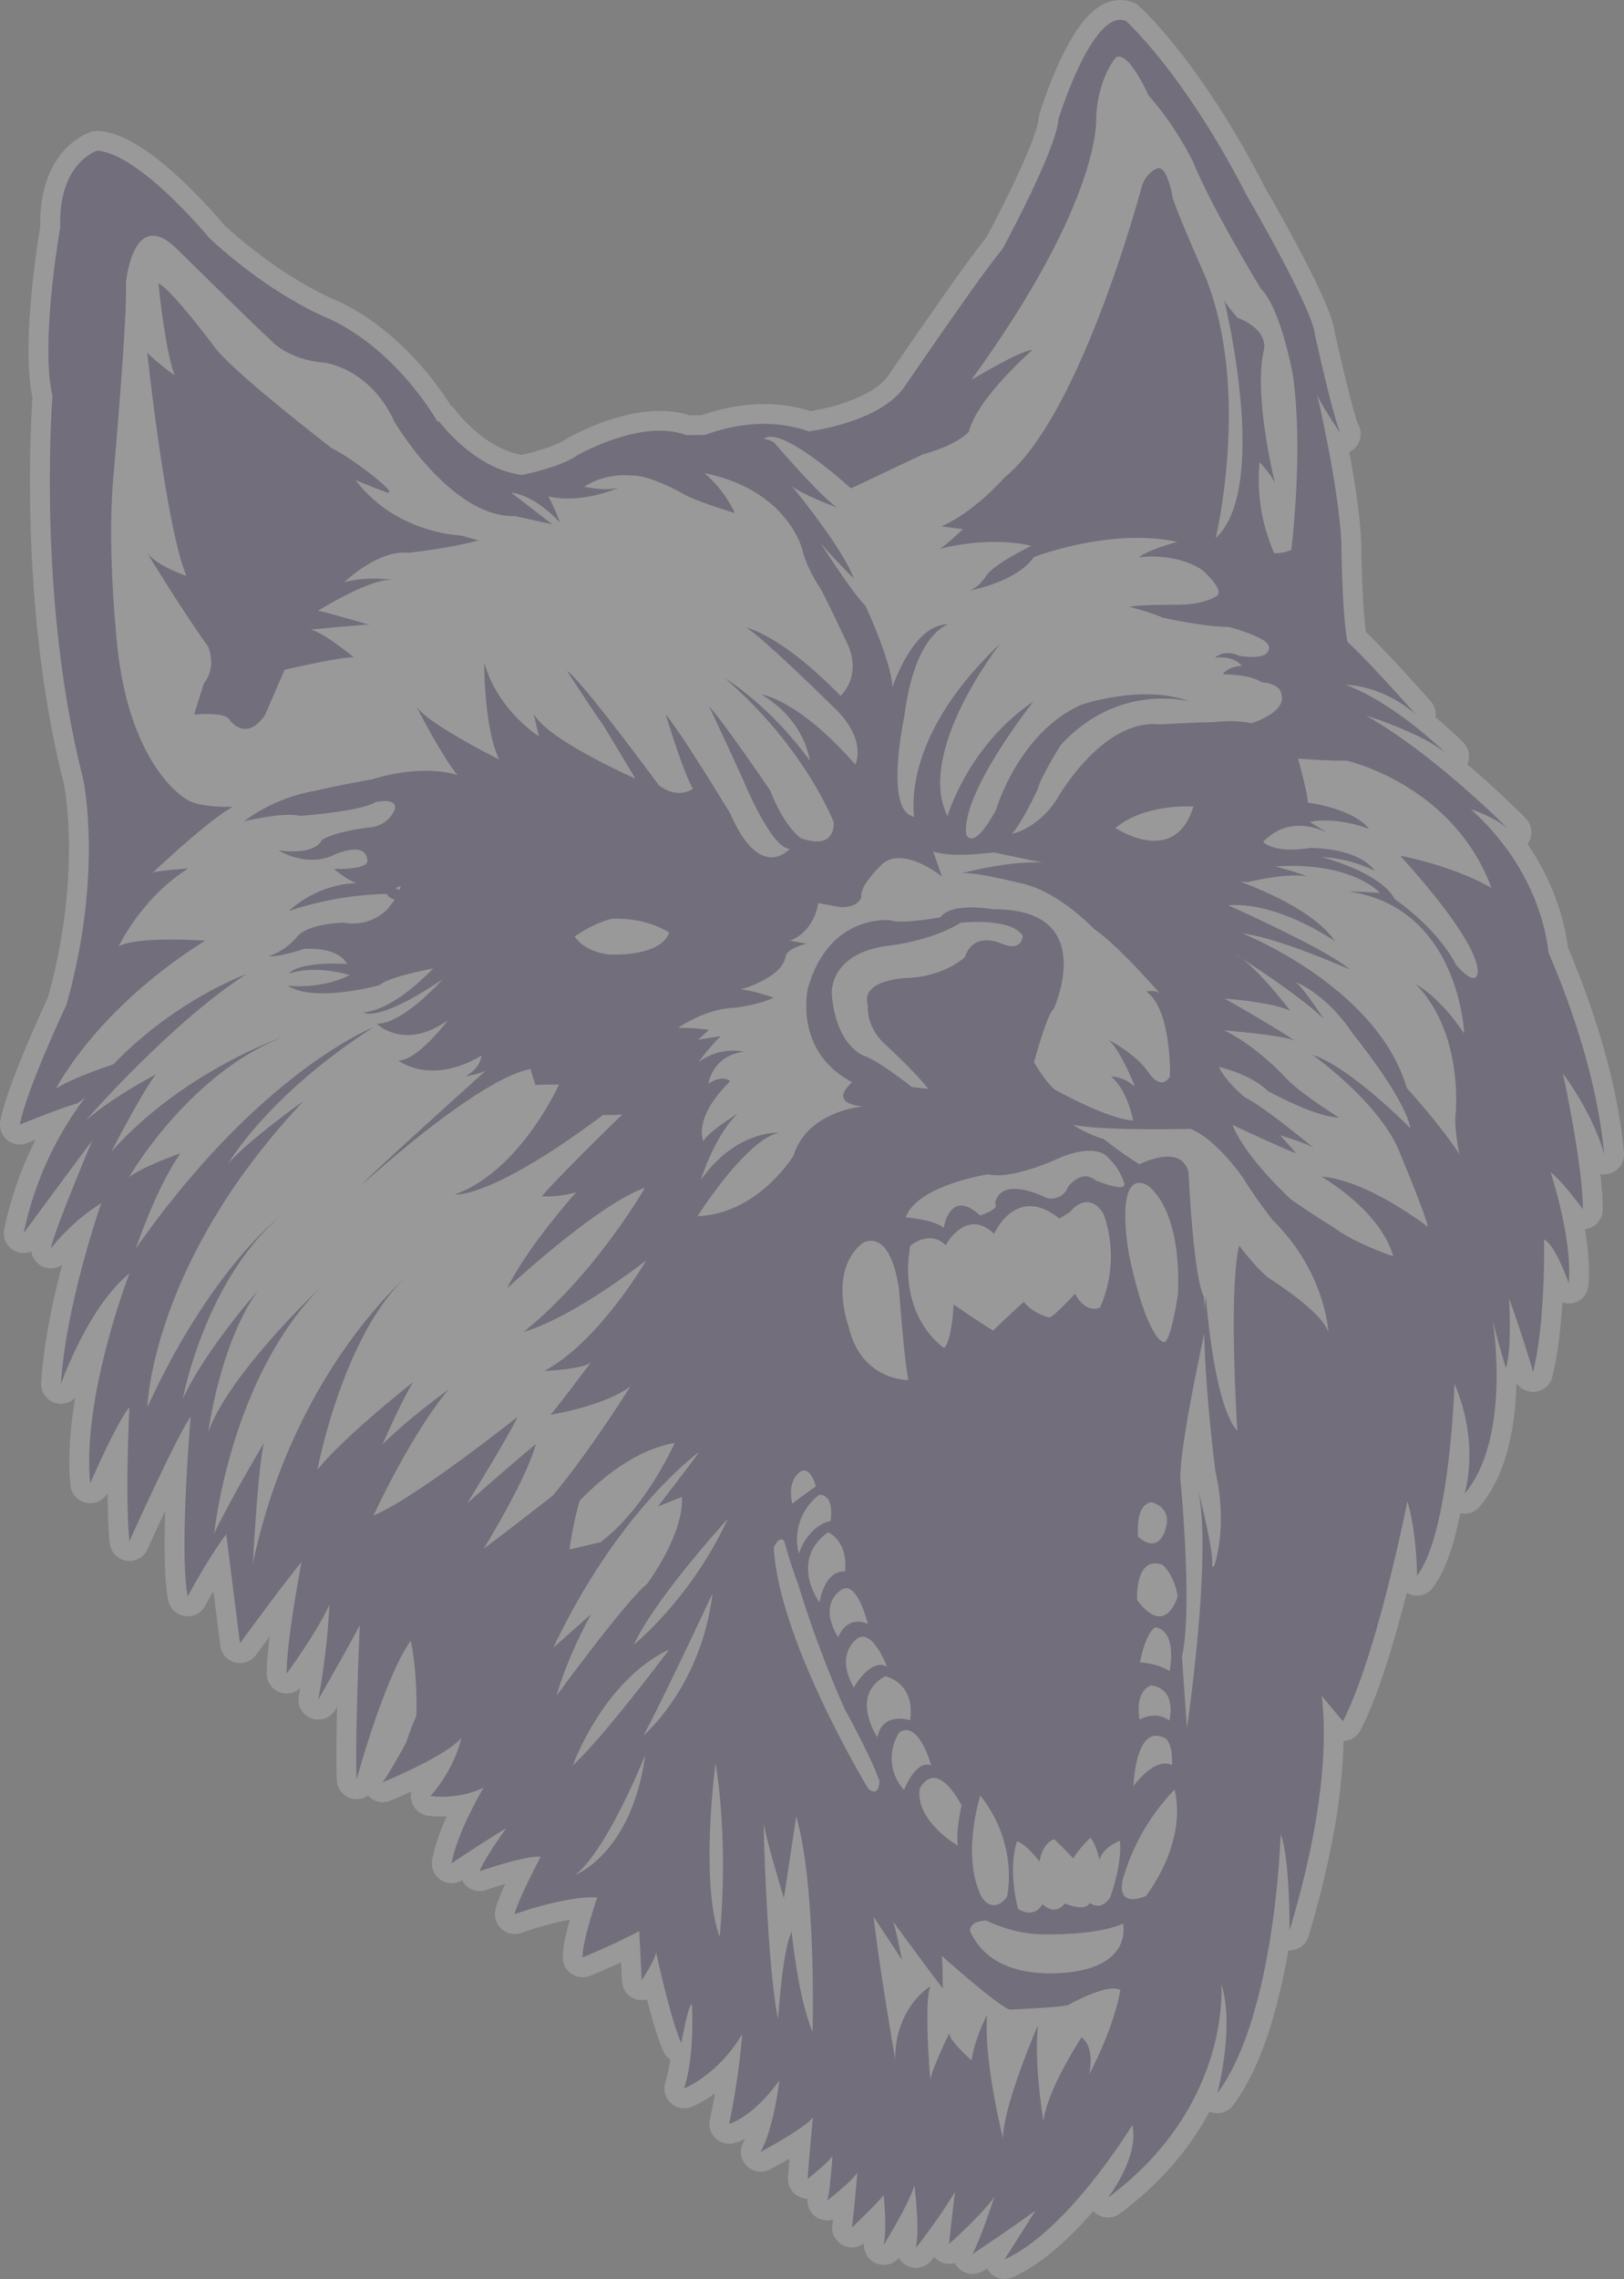 <svg id="Capa_1" data-name="Capa 1" xmlns="http://www.w3.org/2000/svg" viewBox="0 0 649.83 911.68"><rect x="0" y="0" width="649.83" height="911.68" fill="#808080" stroke="none"/><defs><style>.cls-1{opacity:0.2;}.cls-2{fill:#fff;stroke:#fff;stroke-linecap:round;stroke-linejoin:round;stroke-width:15.86px;}.cls-3{fill:#3e2668;}</style></defs><g class="cls-1"><path class="cls-2" d="M603.71,331.75c.4.38.79.76,1.13,1.15C604.84,332.9,604.44,332.48,603.71,331.75Z"/><path class="cls-2" d="M633.39,483.73c0-17.86-8-54.31-8-54.31,13.13,17.92,16.52,32.36,16.52,32.36-3-33.41-16.37-67.18-22.3-80.78-.7-7.32-5-33.95-31.11-57.39,0,0,9.83,3.15,15.22,8.14-5.58-5.59-31.3-30.73-57.08-45.59,0,0,24.93,7.81,33.24,16.36,0,0-20.65-20.88-41.37-28.63,0,0,14.14-.16,28,11.82,0,0-18.39-20.82-27.34-29-2.21-11.62-2.41-39.6-2.41-39.6-1-22.34-9.79-59.67-9.79-59.67.82,3.49,9.56,16.14,9.56,16.14-2.78-5.12-10.33-39.58-10.33-39.58C525.32,123.66,499,78.39,499,78.39c-25.2-49.23-48.46-70-48.46-70-13.31-5.28-27,39.41-27,39.41-.8,12.27-22.46,52-22.46,52-6.68,7.35-39.5,55.48-39.5,55.48-10.38,14-37.95,17.3-37.95,17.3-16.22-5.78-32.06-2.08-41.6,1.46-4.34,0-7.41.05-7.41.05-17.88-6.83-43.76,8.17-43.76,8.17C224.06,187,209,190,209,190c-19.43-2.27-33.41-21.57-33.41-21.57l-.42.43c-3.71-6.29-19-30.11-43.87-41.5,0,0-22-8.51-47.39-31.94,0,0-27.91-33.89-45-35.13,0,0-15.69,4.73-14.83,30.78,0,0-8.12,46-3.1,67.41,0,0-6.38,80.26,12.27,153.08,0,0,8.26,37.44-6.65,90.3,0,0-16.12,34.23-18.68,48,0,0,14.85-6.11,23.19-8.59l3-2.3A135.91,135.91,0,0,0,9.46,493.27S29.77,465.67,37,456.1c0,0-15.22,35.86-16.63,43.28a80,80,0,0,1,20.17-18.12S26.35,521.6,24.39,553.57c0,0,10.87-30.91,27.43-44.24,0,0-19.13,49.38-15.73,84,0,0,10.2-23.66,15.7-30.46,0,0-1.83,35.87,0,53.56,0,0,18.64-41.39,24.53-49.86,0,0-4.69,53.87-1.23,72,0,0,8.22-15.32,15.43-24.89,0,0,2.83,22.18,5.5,43.61,0,0,16.7-22.82,24.65-32.57,0,0-6,31.35-6,44.74,0,0,12-16.19,17.15-27.65a289,289,0,0,1-4.47,38.07s14.51-25.46,16.62-29.89c0,0-2,45.35-1.27,61.73,0,0,11-40.38,21.64-55.48,0,0,2.79,12,2.25,30.45a105.73,105.73,0,0,0-4,10.38s-5.86,10.83-9.41,15.86c0,0,26.33-10.9,31.51-17.89,0,0-2,11.5-12.37,23.38,0,0,11.39,1.53,21.26-3.41,0,0-10.55,17.7-12.85,30.31,0,0,14.53-9.7,21.91-14.06,0,0-8.73,12-10.67,17.21,0,0,19-6.55,24.39-5.72,0,0-9.44,18-10.38,22.91,0,0,19.82-7.28,33.08-6.71,0,0-5.95,17.15-5.93,24,0,0,12.48-5,22.73-10.58l.95,19.73s5.45-8.1,5.74-11.32c0,0,5.93,27.49,10.14,36.48,0,0,2.7-15.34,4.19-15.69,0,0,1.45,19.61-3.1,33.8,0,0,13.47-5.25,23.26-21.73a288.19,288.19,0,0,1-5.23,35.89s8.95-2.1,20.09-17.32c0,0-2,18.33-7.49,28.54,0,0,17.75-9.41,20.91-13.83,0,0-1.91,20.93-2.09,24.64,0,0,8.4-6.69,9.93-9.15,0,0-1.1,15.48-2.12,17.82,0,0,9.78-7.54,12.07-11.23,0,0-1.36,16.6-2.19,22,0,0,10.31-9.77,12.72-13,0,0,1.42,12.79,0,20,0,0,10.29-16.59,12.26-23.88,0,0,2.35,16.77.62,25.06,0,0,10.11-12.87,15.71-22.59,0,0-1.83,14.61-2.42,21,0,0,14.32-12.82,18.14-19,0,0-4.82,15.31-8.78,23.06,0,0,14.79-9.88,25.05-17.28l-12.24,19.27C427.53,892.22,453.07,850,453.07,850c3,12.7-9.72,29.06-9.72,29.06,49.64-36.84,45.33-85.45,45.33-85.45,5.52,16.82-1.57,43.69-1.57,43.69,23.34-31.47,25.32-103.61,25.32-103.61C516.2,743,516,772.23,516,772.23c13.77-46,15-75.73,12.86-93.92l8.45,10.16c13.59-26,25.84-88,25.84-88,3.9,13.26,3.84,29.82,3.84,29.82C580.23,613,582,553.53,582,553.53c10.43,24.34,4,44,4,44,19.12-22.6,11.25-69.59,11.25-69.59,1.75,7.47,5.3,19.24,5.3,19.24,1.84-5.27,1.76-17.68,1.33-27.63,5.52,15.25,9.56,29.27,9.56,29.27,5.14-20.63,4.37-53,4.37-53,4.8,2.55,9.91,17.63,9.91,17.63,1.51-18.2-7.29-44.5-7.29-44.5C624.88,472.07,633.39,483.73,633.39,483.73Z"/><path class="cls-3" d="M421.62,403.59s18.58-40.27-24.23-39.86c0,0-16.5-3.13-21.14,3.21,0,0-16,2.87-19.87,1.16,0,0-24.36-3.05-33.07,27,0,0-6.26,26,18.67,38.28,0,0,18.92,3.44,26.17,4.1,0,0-14.7-12.3-22.47-15.2,0,0-11.11-3.7-12.85-24.56,0,0-1.44-16.2,22.23-19.39,0,0,16.95-1.61,29.34-9.24,0,0,19.93-2.32,24.85,5.2,0,0-.09,6.32-7.87,3.41,0,0-11.63-5.93-15.32,5.18,0,0-7.73,7.32-21.7,8.23,0,0-20.46.08-17.09,11.1,0,0-1.06,8.91,7.76,16.3,0,0,17.07,15.68,18.12,20.16L410.56,437S418.21,405.85,421.62,403.59Z"/><path class="cls-3" d="M230.47,350.86s9.43-.11,5.39-3.89c0,0-15.71-11-42.17-16.36,0,0,42.36,3.72,48.16,21.78,0,0,13.18-2,16.19,4.08,0,0,3.54,3.9,7.14,3.58,0,0,2.78-3.81-6.43-9.52,0,0-11.94-6.13-14.14-8.76,0,0,11.1,4.75,18.27,6.22,0,0,14,6.15,17.55,12.16A22.11,22.11,0,0,0,294.07,369S308.41,372,307,366c0,0-7.34-15.61-10.53-18l13.41-1,3.55,19.64-6.85,11.06-35.07-1.75s-8.42-9.05-26.66-8.45c0,0-10.07,1.84-22.64,13.19l-34.78,3.95s-7.52-3-12.55,2.42c0,0-19.15,3.44-23,7,0,0-26.14,7.18-36.71.21,0,0,13,1.68,24.74-4.23,0,0-13.08-4.28-24.29-.6,0,0,2.55-4.8,23.24-3.88,0,0-2.63-6.73-17.15-6,0,0-11.71,3.79-14,2.77,0,0,5.48-1.29,10.89-7.28,0,0,2.94-5.42,19.07-6,0,0,12.84,3.29,21.23-10.23l12.26.8a20.47,20.47,0,0,0-6.62,3.13s30.83-5.13,39.88-4.63c0,0-36.81,6.53-51.42,13.64,0,0,10.86,3.75,26.55-1,0,0-12.35,5.52-21.78,5.63,0,0-7.85,2.37-8.52,6.2,0,0,12.82-3.53,17.53-3.58,0,0,10.16.76,18.13-1.1,0,0,17.3-4.59,20.73-10.12C205.55,367.73,223.68,348.78,230.47,350.86Z"/><path class="cls-3" d="M334.55,331.18s-11-31-44.51-59.92c0,0,17.7,10.55,34,33,0,0-1.63-15.9-19.33-26.45,0,0,14.6,1.83,37.53,28,0,0,4.72-9-7.12-21.43,0,0-31.42-31-36.71-33.4,0,0,13.72,2.55,37.91,27.34,0,0,8.29-7.2,3.27-19.67,0,0-7.46-16.11-11.2-23.11,0,0-5.59-8.14-7.34-15.6,0,0-5.6-23.89-39.23-30.71A46.4,46.4,0,0,1,294,205.22s-17.53-5.34-21.34-8.12c0,0-13.28-7.39-20-6.87a30.06,30.06,0,0,0-18.92,4.44s7.79,1.85,13.76.45c0,0-14.73,6.6-28.07,3.43,0,0,3.86,7.5,4.56,10.48,0,0-10.85-12.68-22.27-12.1l-15-5.92L172.2,171.82l3.4-3.42s14,19.3,33.41,21.57c0,0,15.05-3,21.82-7.74,0,0,25.88-15,43.76-8.17,0,0,32.38-.76,35.42,3.25,0,0,18,21,24.92,25.66,0,0-14.92-5.43-18.34-8.83,0,0,20.47,24.61,25,37.2,0,0-8.19-8.06-13.31-14.21,0,0,12.48,19.65,18,25.19,0,0,10.46,22.22,10.81,32.65,0,0,8.18-25.55,22.44-25.22,0,0-13.44,3.15-17.65,36.69,0,0-7.31,33.75,1.9,39.46l5.3,2.44,7.86,22.31s-14.34-11.87-23.36-5.55c0,0-9.93,9.15-8.88,13.63,0,0-1.05,4.45-8.49,4.09l-8.78-1.61s-1.56,13.49-14.62,16l-7.28-2,3-4.91.21-5.83-1.31-12.29S331.93,340.19,334.55,331.18Z"/><path class="cls-3" d="M366.31,330s-9.08-32,33.92-72.54c0,0-34,43.15-21.1,69,0,0,8.1-28.16,34.4-45.88,0,0-28.8,36.16-26.94,53.06,0,0,2.37,7.84,11.92-9.63,0,0,9-31,34.22-42.15,0,0,24.8-8.44,43.3-1.23,0,0-28.16-8.1-51.59,17.35,0,0-8.39,13.52-9.06,17.35,0,0-5.9,12.94-10.44,18.2,0,0,10.08-1.84,17.81-13.63,0,0,18.09-32.59,41.24-30.15,0,0,11.91-.69,21.84-.92,0,0,15.77-2.12,21.89,3.79l-16.83,31.25s-29.29-6.25-45.37,8c0,0-60,15.12-73.16,8.23Z"/><path class="cls-3" d="M443.32,329.3s26.74,20,34.46-7.56l12.56-2.42L464,354.9l-76.77-16.13,22-2.53Z"/><path class="cls-3" d="M272.92,178.13s24.89-14.76,50.68-5.58c0,0,27.57-3.32,37.95-17.3,0,0,32.82-48.13,39.5-55.48,0,0,21.66-39.73,22.46-52,0,0,13.67-44.69,27-39.41,0,0,23.26,20.8,48.46,70,0,0,26.37,45.27,27.21,55.58,0,0,7.55,34.46,10.33,39.58,0,0-8.74-12.65-9.56-16.14,0,0,8.76,37.33,9.79,59.67,0,0,.24,34.6,3.22,42.83l-25.6-21.83s8.29-49.73,3-87.87c0,0-4.7-26.73-12.89-34.79,0,0-19.62-32.15-27.16-50.86,0,0-7.1-14.62-17.71-26.3,0,0-7.92-18.1-13.05-15.32,0,0-7.44,8.57-7.92,24.43,0,0,2.38,32.53-50,104.68,0,0,19.76-12,24.48-12.05,0,0-22.24,19.39-25.41,32.74,0,0-4.54,5.26-18.36,9L340.5,195.36S309.05,166.51,304.68,177Z"/><path class="cls-3" d="M521.24,216s-2.93,5.42-11.36,5.29A73.46,73.46,0,0,1,504,184.85s4.89,5.16,6.2,8.53c0,0-8.67-34.73-4.56-53,0,0,2.85-8-10.46-13.3,0,0-5-5.65-5.36-7.14,0,0,18.62,74.92-3.37,95.31,0,0,14.12-58.45-3.94-104.1,0,0-11.16-25.21-13.29-32.06,0,0-2.16-13.67-6.41-11.63,0,0-3.86,1.44-5.8,6.61,0,0-24.15,91.79-55,116.88,0,0-12,13.83-25.33,19.59l8.66,1.12s-8.17,7.69-9.66,8c0,0,19.18-5.54,37-1.32,0,0-15.11,7.22-18.16,12.14,0,0-2.66,4.3-6.53,5.73,0,0,18.65-3.32,25.74-13.39,0,0,30.31-11.83,57.38-6.1,0,0-12.33,3.41-15.34,6.22,0,0,14.16-2.27,25.34,5.08,0,0,8.57,7.45,6.05,10.14,0,0-4.39,3.65-15.92,3.73,0,0-15.25-.1-19.24.84,0,0,9.52,2.49,13.09,4.28,0,0,17.18,3.85,26.6,3.74,0,0,15.69,4.19,16,7.79,0,0,1.9,5.86-11.71,3.8,0,0-5.42-2.93-9.81.73,0,0,7.08-1.14,10.74,3.25,0,0-5.21.17-7.61,3.36,0,0,11,0,15.45,3.21,0,0,7.93.24,8.1,5.45,0,0,2.63,6.73-15.05,11.93L494.45,301s29.71,3.53,44.35,3.25c0,0,55.37,12.22,62.71,70.36L619.74,383s-.65-31.87-31.25-59.35c0,0,11.35,3.63,16.35,9.29,0,0-29.07-29.94-58.21-46.73,0,0,24.93,7.8,33.24,16.35,0,0-20.65-20.88-41.37-28.63,0,0,14.14-.16,28,11.82,0,0-25.74-29.14-31.15-32.07l-13-35.29Z"/><path class="cls-3" d="M518.16,299.14s5.2,17.68,5.14,21.9c0,0,17.82,2.12,24.52,10.53,0,0-12.2-5-23.76-2.83l7.37,4.57s-14.63-8.65-26,3.46c0,0,4.27,4.78,18.94,2.39,0,0,18.85-.22,25.78,9.18a54.71,54.71,0,0,0-21.25-5.52s23.48,6.05,29.15,16.8c0,0,16.82,11.28,24.54,26.27,0,0,5.85,7,8,4.95,0,0,8-6.08-30.29-48.55,0,0,24.12,4.32,40.94,15.6l15.51,16.84s21.3,43.84,25.14,87c0,0-3.39-14.44-16.52-32.36,0,0,8,36.45,8,54.31,0,0-8.51-11.66-12.93-14.83,0,0,8.8,26.3,7.29,44.5,0,0-5.11-15.08-9.91-17.63,0,0,.77,32.38-4.37,53,0,0-11.33-39.35-22-57.86,0,0-10.31-32.76-9-45.14,0,0,3.44-32.31-15.86-51.94,0,0,8.87,4.22,19.3,19.63,0,0-1.86-50.5-46.41-56.85,0,0,10,.27,12.76.68,0,0-10.85-12.68-41.88-10.66,0,0,9.51,2.5,12.47,3.91,0,0-6.67-1.59-23.6,2.38l-37.9-2.66,17.31-22.44,6.49-19.38,11.75-14.83Z"/><path class="cls-3" d="M184.23,214.16s-25.9-.75-42-22.19c0,0,2.72,1.29,10.54,4.24l1.05.39c8.63,3.23-13.19-13.7-20.83-17.16,0,0-37.77-28.95-46.66-40,0,0-17.63-23.69-22.93-26.12,0,0,2.59,26.7,6.53,36.8a86.75,86.75,0,0,1-11-9s7.42,69.67,15.68,89.26c0,0-12-4-15.85-9.4,0,0,13.68,22.52,24.62,37.81,0,0,3.47,8.11-1.83,14.6l-3.9,12.47s12.29-1.31,14.11,1.94c0,0,6.43,9.52,14.28-1.77l7.83-18.12s22.9-5.37,27.73-4.93c0,0-11.77-9.84-17.33-11.16,0,0,22.6-2.15,24.21-2s-1.61-.15-1.61-.15-15.8-4.7-19.63-5.37c0,0,21.52-13.45,30.19-12.33,0,0-10.89-1.65-19.74.95,0,0,13.71-13.19,25.6-11.78,0,0,16.39-1.74,28.22-5Z"/><path class="cls-3" d="M509.14,487.92c21.46,21,22.41,45.16,22.41,45.16-1.93-8.21-24-21.93-24-21.93-5.88-4.92-11.71-13-11.71-13-4.36,18.34-.72,74.2-.72,74.2-9.52-10.37-12.6-53.75-12.6-53.75-2.69,18.74,3.81,70,3.81,70,5.25,22.4-.55,37.94-.55,37.94l51.55,61.94c13.58-26,25.83-88,25.83-88,3.9,13.26,3.84,29.82,3.84,29.82C580.23,613,582,553.53,582,553.53c10.43,24.34,4,44,4,44,19.12-22.6,11.25-69.59,11.25-69.59,1.75,7.47,5.3,19.24,5.3,19.24,3.3-9.44.43-41.85.43-41.85l-12.93-31.62c-2.81-11.95-27.16-38.53-27.16-38.53-11.87-40.53-65.68-61.78-65.68-61.78C511,374.86,540,387.75,540,387.75c-8.08-7.56-48.55-25.63-48.55-25.63,20.11-1.57,42.76,14.38,42.76,14.38-12-17.66-52.41-28.66-52.41-28.66l-15.41-1.9-27.31-2.26L419,345.25c-13-1.68-34.47,4.14-34.47,4.14,4.48-1.05,23.75,3.88,23.75,3.88,14.84,2.82,29.49,18.29,29.49,18.29,8.53,5.81,21.86,20.7,26.24,25.7-2.17-1.4-5.4-.66-5.4-.66,10.32,7,9.55,34,9.55,34-4,6.45-9.26-2.56-9.26-2.56-5.66-7.34-15.45-12.13-15.45-12.13,4.78,3.61,10.7,18.76,10.7,18.76-5-4.35-9.61-4.05-9.61-4.05,6.8,5.49,8.86,17.62,8.86,17.62-10.41-.71-31.26-12.37-31.26-12.37-5.88-4.92-12-17.65-12-17.65l-8,16.06,25.63,15.25c10.93,3,48.51,2,48.51,2C486.55,455.42,497.3,471,497.3,471,502.39,479.27,509.14,487.92,509.14,487.92Zm7.56-8.07s-18-16.26-23.56-29.92c0,0,21.25,10,25.51,11.35l-6.41-7.16s11.07,3.29,13.64,5.21c-2.36-1.93-21.64-17.75-27.37-20.11,0,0-7.73-6.06-10.79-12.43,0,0,12.42,2.6,19.57,9.59,0,0,19,10.5,28.49,10.64,0,0-14.74-9.14-21-15.56,0,0-11.71-13-25-19.33,0,0,24.9,2,28.58,4.32,0,0-8.47-5.89-28.39-17,0,0,18.39,1.2,26.34,4.85,0,0-11.14-14.6-19.28-20.84-2.14-1.37-3.45-2.19-3.45-2.19a19.59,19.59,0,0,1,3.45,2.19c7.07,4.55,23.33,15.31,32.62,24,0,0-8.55-13-11.31-14.67,0,0,12,4.26,22.94,20.61,0,0,21,25.79,23.07,37.91,0,0-23.82-24.35-39.19-29.41,0,0,28.35,20.13,35.5,40.51,0,0,10.78,25.83,10.56,28.24,0,0-24.1-18.76-42.49-20,0,0,23.61,13.36,28.74,31.85,0,0-15.37-5.06-24-11.7C533.47,490.88,524.25,485.17,516.7,479.85Z"/><path class="cls-3" d="M443.35,879.05c49.64-36.84,45.33-85.45,45.33-85.45,5.52,16.82-1.57,43.69-1.57,43.69,23.34-31.47,25.32-103.61,25.32-103.61C516.2,743,516,772.23,516,772.23c27.38-91.48,5.27-118.58,5.27-118.58l-17.46-27.42-16.81-63c3.87,27.6,9.22,60.8,9.22,60.8L485,626.7c1-5.75-5.69-31-5.69-31,6,25.39-4.37,95.54-4.37,95.54l-2-28.67c4.36-18.35-.47-69.2-.47-69.2-1.5-9.35,7.86-52.95,10.14-63.29l-.87-11.35c-4.34-8.43-6.15-49.75-6.15-49.75-2.8-11.95-19.67-3.26-19.67-3.26a162.88,162.88,0,0,1-14.18-10.07c-16.11-4.88-22.47-15.21-22.47-15.21-1.71,2.77-86,32.78-86,32.78L321.1,525.73,344,576.28l18.55,42.12L389.06,661l45.87,17.6,24.54,13.93,2.54,1.78a7.5,7.5,0,0,1,4.73,1.25,7.33,7.33,0,0,1,1.57,3.15L484,709.64l-10.67,68.67c-10.88,44.29-44.36,82.86-44.36,82.86l-27,42.58C427.53,892.22,453.07,850,453.07,850,456.05,862.69,443.35,879.05,443.35,879.05ZM456,687.85c-2.05-12.13,4.66-13.7,4.66-13.7,10.59,1.45,7.24,14.05,7.24,14.05C462.19,684,456,687.85,456,687.85Zm-96.25-172s2.17,29.42,3.75,36.14c0,0-18.8.47-23.87-21.18,0,0-8.42-22.44,5.51-33.58C345.14,497.25,356,490,359.75,515.87Zm92.08-13.72s-6.38-33.94,6.74-28.36c0,0,14.4,7.65,12.75,44.27,0,0-3.09,20.42-5.86,18.7C465.46,536.76,459,535.92,451.83,502.15ZM438.51,472.2c-5.88-4.92-11.2,2.62-11.2,2.62a7,7,0,0,1-8.44,4.35c-20.32-9.41-20.68,2.48-20.68,2.48,2,1.89-6,4.56-6,4.56-12.11-11.33-14.58,5-14.58,5-3.11-3.21-15.19-4.31-15.19-4.31,4.84-12.95,33-17.19,33-17.19,10,2.38,29.12-6.83,29.12-6.83,15.15-5.92,19,.28,19,.28a23.76,23.76,0,0,1,6.36,10.32C450.71,477.21,438.51,472.2,438.51,472.2Zm1.67,50.8s-5.62,2.9-10-5.54c0,0-8.13,9-10.37,9.52,0,0-6.67-1.58-10.14-6.28,0,0-10.37,9.52-12.26,11.54,0,0-7.37-4.58-15.84-10.47,0,0-.58,14.32-3.79,17.43,0,0-18.61-12.17-13.54-40.93,0,0,7.91-6.58,14.14-.17,0,0,8.22-15.31,19.41-4.55,0,0,8.67-20.15,26.13-6.13l4.13-2.54s7.21-9.57,13.57.76A50.78,50.78,0,0,1,440.18,523Zm26.24,88.36s-2.2,10.76-11,3.38c0,0-1.49-13,5.41-13.87C460.81,600.87,469.15,602.85,466.42,611.36ZM455,640s-1-17.86,10.06-14.17c0,0,4.78,3.61,6.14,12.74C471.23,638.59,466.52,655.45,455,640Zm13,28.47s-3.86-3-11.85-3.52c0,0,2-11.51,6.16-14.05C462.31,650.92,471,651.24,468,668.49Z"/><path class="cls-3" d="M319.46,634a444.13,444.13,0,0,0,18.37,49.24s10.15,18.63,13,26.36c0,0,9.94,24.45,11.37,28.31,0,0,5.58,17.07,25.65,26.54,0,0,12.52,8.62,27.89,9.21,0,0,24.91,1,35.54-5.18l27.79-18.07,16.35-24.31-.92-21.84-27.77-8.71s2.69,2.51,2.2,10.51c0,0-5.7-4.18-15.37,8.33,0,0,.69-26.16,13.17-18.84L449.18,683.4l-51.35-24.18-10.42-8.59-36.13-64.51L344,555.26,304.61,564S306.46,598.73,319.46,634Zm7-39.46s-6.76,4.74-9.4,6.93c0,0-2.6-8.84,3.29-12.84C320.37,588.65,323.88,585.72,326.48,594.56ZM450,749.38a85.37,85.37,0,0,1,20-33.56c5.14,21.9-11.53,42.61-11.53,42.61C444.41,763.81,450,749.38,450,749.38Zm-42.67,14.1c-4.22-17.24-.36-27-.36-27,4.08,1.45,9,8.18,9,8.18,1.3-8,5.89-9,5.89-9,3.15,3,7.62,7.71,7.62,7.71,1.44-2.94,6.8-8.32,6.8-8.32,2.46,2.79,3.71,9,3.71,9,1-5,8.16-7.84,8.16-7.84C449,746.49,444.2,759,444.2,759c-4,5.86-8.05,2.12-8.05,2.12-2.13,3.84-10.07.25-10.07.25-4.22,5.41-8.92.28-8.92.28C413.37,767.94,407.29,763.48,407.29,763.48Zm-15-45.2c15.71,20,10.57,40.59,10.57,40.59-5.69,7.1-9.92.22-9.92.22C384.33,742.72,392.25,718.28,392.25,718.28ZM368,715.58s5.77-13.44,16.77,6.56c0,0-2.38,10-1.48,16.1C383.28,738.24,366.31,728.57,368,715.58Zm-8-22.81c7.88-4.48,12.58,13.32,12.58,13.32-6.29-2.2-10.81,9.89-10.81,9.89A18.76,18.76,0,0,1,360,692.77Zm-5.75-22.28s12.12,2.4,9.91,17.63c0,0-10.85-3.76-13.11,6.75C351.06,694.87,339.77,678.08,354.26,670.49ZM343.33,655.2c6-3.51,11.61,11.45,11.61,11.45C348.3,663,341.67,675,341.67,675,333.69,661.13,343.33,655.2,343.33,655.2Zm-6.17-19.56c6.12-3,10.09,13.91,10.09,13.91-8.75-3.72-11.86,5.41-11.86,5.41C326.8,640.69,337.16,635.64,337.16,635.64Zm-5.86-22.78s8.13,3.34,6.84,15.72c0,0-7.67-1.35-10.23,12.38C327.91,641,315.63,624.41,331.3,612.86Zm-3.5-14.93s6.09-.9,4.55,10.48c0,0-8.19.87-12.71,13A22.36,22.36,0,0,1,327.8,597.93Z"/><path class="cls-3" d="M193.53,715s-10.55,17.7-12.85,30.31c0,0,14.53-9.7,21.91-14.06,0,0-8.73,12-10.67,17.21,0,0,19-6.55,24.39-5.72,0,0-9.44,18-10.38,22.91,0,0,19.82-7.28,33.08-6.71,0,0-5.95,17.15-5.93,24,0,0,12.48-5,22.73-10.58l.95,19.73s5.45-8.1,5.74-11.32c0,0,5.93,27.49,10.14,36.48,0,0,2.7-15.34,4.19-15.69,0,0,1.45,19.61-3.1,33.8,0,0,13.47-5.25,23.26-21.73a288.19,288.19,0,0,1-5.23,35.89s8.95-2.1,20.09-17.32c0,0-2,18.33-7.49,28.54,0,0,17.75-9.41,20.91-13.83,0,0-1.91,20.93-2.09,24.64,0,0,8.4-6.69,9.93-9.15,0,0-1.1,15.48-2.12,17.82,0,0,9.78-7.54,12.07-11.23,0,0-1.36,16.6-2.19,22,0,0,10.31-9.77,12.72-13,0,0,1.42,12.79,0,20,0,0,10.29-16.59,12.26-23.88,0,0,2.35,16.77.62,25.06,0,0,10.11-12.87,15.71-22.59,0,0-1.83,14.61-2.42,21,0,0,14.32-12.82,18.14-19,0,0-4.82,15.31-8.78,23.06,0,0,32.69-21.84,34.59-24.92l22.3-23.6L461,832.38l16.18-38.45,13.48-47.79-11.19,1.57-16.37,8.56L449.3,769s4,14.81-17,19.21c0,0-34,7.44-44.16-15.89,0,0-.67-5.1,10.1-3.95l-16.53-14.5L368.29,737l-16.77-31.24s2.39,14.66-4,9.86c0,0-36-59.31-37.9-96.66,0,0,2.7-6.41,5-1.16l-4.24-49.42L273,570.34s-11.73,30.59-32.67,46.52l-10.46,2.46-2,.46s2.65-20,7.34-26.92c0,0-58.53,59.41-72.7,104.21,0,0-5.86,10.83-9.41,15.86,0,0,26.33-10.9,31.51-17.89,0,0-2,11.5-12.37,23.38C172.27,718.42,183.66,720,193.53,715ZM358.22,823.93s-5.48-32.32-7.37-47.1l-1.34-10.19s7.28,10.9,11.4,17.28c0,0-2.42-12.56-3.62-15.43,0,0,14.71,20.18,19.95,26.83,0,0-.08-11.54-.43-13,0,0,21.91,19.54,27.09,21.48,0,0,21.34-.8,23.71-1.89,0,0,15.76-8.94,20.67-5.9,0,0-1.68,13-12.52,33.92,0,0,2.76-10.62-3-15,0,0-13.57,20.5-15.25,33.5,0,0-3.88-23.25-2.17-38.35,0,0-14,32.16-14,45.3,0,0-7.86-31.23-6.35-49.44,0,0-5.1,9.59-6.22,18.26,0,0-9.3-8.32-8.89-11,0,0-7.79,16-7.59,19.11,0,0-2.76-31.91.05-37.82C372.29,794.38,358,803,358.22,823.93ZM279.68,580.86c-1.52,2.46-16.43,21.71-16.43,21.71l9.6-3.83c.9,15-13.9,34.77-13.9,34.77-8.41,6.69-36.24,44.72-36.24,44.72,4.58-16.3,13.87-32.65,13.87-32.65l-15.2,13.54C247.73,603.58,279.68,580.86,279.68,580.86ZM267.74,659.8s-25.55,34.34-38.5,46.31C229.24,706.11,241.27,672.31,267.74,659.8Zm23.46-52.24c-14.6,31.78-37.56,50.3-37.56,50.3C262.34,639,291.2,607.56,291.2,607.56Zm20.14,200.06c-4.41-21-6-79.77-5.68-78,1.14,7.08,8,29.63,8,29.63l4.94-32.67c8.15,28,6.55,86.16,6.55,86.16-6-14.35-8.34-40-8.34-40C313.12,779.38,311.34,807.62,311.34,807.62Zm-25-102.29c5.56,34.93,1.59,69.46,1.59,69.46C280,752.48,286.3,705.33,286.3,705.33Zm-28.86-11.09c9.82-18.58,27.62-56.88,27.62-56.88C280.67,674.62,257.44,694.24,257.44,694.24ZM230.09,750c12.92-9.86,28.11-48.08,28.11-48.08C252.79,741.54,230.09,750,230.09,750Z"/><path class="cls-3" d="M333.32,326s3.5,14.93-12.78,9.3c0,0-6.45-4-12.37-19.15,0,0-18-26.49-24.43-33.65,0,0,11,23.41,14.42,31.27,0,0,10.78,25.83,17.85,25.74,0,0-11.73,13.78-23.79-14.11,0,0-19.25-31.71-25.83-39.62,0,0,7.09,23.54,10.91,29.73,0,0-6,4.56-13.74-1.5,0,0-30.09-41-36.72-45.74,0,0,11.1,17.09,14.56,21.79,0,0,10.35,17.26,12.9,21.39,0,0-35.12-15.39-40.73-25.89l2.1,9S199.08,284.19,193.78,265c0,0-.19,26,5.94,38.78,0,0-31.2-15.53-33.53-22.07,0,0,10.31,20.42,16.89,28.33,0,0-13-4.84-34.25,1.73,0,0-11.38,1.88-22.57,4.51a67.79,67.79,0,0,0-28.64,12.23S114,324.61,120,326.37c0,0,24.77-1.87,30.21-5.51,0,0,9-2.1,7.77,2.9,0,0-2.33,6.85-10.89,7.28,0,0-13.79,1.66-18.49,5.12,0,0-1.76,5.93-17.17,4,0,0,11.06,6.86,21.73,2,0,0,12.74-6.13,13.74,1.51,0,0,2.55,4.13-13.26,3.9,0,0,5,4.35,9.22,5.71,0,0-14.32-.58-27.32,11.13a133,133,0,0,1,39.34-6.86s.66,6.15,24.55.54c0,0-13.79,1.66-21.16-2.91,0,0,18.14-6.62,22.31-12.32,0,0,14.84,2.82,26.17,4.1,0,0,21.33,3.66,22.56,8.89l7.86-3.42a338.82,338.82,0,0,0-38.67-13.77s-13.7-4.67,8.08-5.84c0,0,15.12-16.15,34.65-3.4,0,0-8-10.72-5.74-14.4,0,0,19.35,12,27,14.15,0,0,16.37,12.7,24,14.86,0,0,16.94,11.78,17.81,15.51l18.19-9.77L336.69,337Z"/><path class="cls-3" d="M268.25,370.88s.57,11.42-24.22,10.93c0,0-12.27-.8-15.48-10l-9.25,5.32-41.75,5.59s-17.17,20.83-32.07,22.22c0,0,5.27,4.54,31.57-13.18,0,0-15.76,17.88-26.3,17.72,0,0,11,11.08,28.54-1.44,0,0-12,16-19.83,16.2,0,0,12.87,10.11,33.14-2,0,0,.05,4.71-6.45,8.34,0,0,8.08-1.37,9.23-3.22,0,0-49,44-50.53,46.51,0,0,46.25-42.35,67.39-46.26l2,6.35s7.82-.26,9.43-.11c0,0-15.51,34.62-41.69,43.91,0,0,17.45,2.73,76.55-45.26,0,0,22.2-17.28,25.1-20.59a89.07,89.07,0,0,0-12.26-.8s11.27-7.89,22.81-8c0,0,11.18-1.58,15.31-4.12,0,0-10.24-3.37-13.35-3.17,0,0,17.31-4.58,18.31-13.74,0,0,.91-2.84,8.37-4.59,0,0-14.34-2.94-22.15-2.68Z"/><path class="cls-3" d="M176.07,170.39s-15.93-29.87-44.76-43.06c0,0-22-8.51-47.39-31.94,0,0-27.91-33.89-45-35.13,0,0-15.69,4.73-14.83,30.78,0,0-8.12,46-3.1,67.41,0,0-6.38,80.26,12.27,153.08,0,0,8.26,37.44-6.65,90.3,0,0-16.12,34.23-18.68,48,0,0,14.85-6.11,23.19-8.59l25-19s-25,7.45-33.67,13.15c0,0,15.71-31.52,59.64-59.15,0,0-27.74-1.89-34.63,2.35,0,0,9.09-19.46,27.86-31.21,0,0-12.91.92-14.28,1.77,0,0,21.88-20.88,32.13-26.44,0,0-13.53.55-18.56-3,0,0-21.65-11.72-27.41-58.68,0,0-4.63-39.87-1.83-70.45,0,0,5.79-64.9,5-77.31,0,0,2.69-31.08,20.41-13.71,0,0,31.42,31,37.41,36.38,0,0,6.58,7.91,21.57,9.12,0,0,18.32,2,28.17,23.85,0,0,22.63,38.27,48.19,37.53L221,209.74l-19.86-15.3-24.23-22.67Z"/><path class="cls-3" d="M386.19,437.21,356,433.79l-13.61-2.06s-13,9.36,3.06,10.84c0,0-22.22,1.53-27.94,19.68,0,0-14,23.23-38.42,24.23,0,0,19.55-30.83,32.61-33.37,0,0-17.1-1.24-31.28,18.89,0,0,5.34-17.53,14.77-26.57,0,0-12.39,7.63-13.68,11.08,0,0-4.7-8.87,10.64-24,0,0-2.81-3-8.69,1,0,0,1.53-11.39,14.32-12.81A22.83,22.83,0,0,0,279.36,425s5.18-7,9.08-10.53l-13.17,2-42.09,28.78s10.28,1.26,15.87.48c0,0-25.66,24.92-32.23,32.76a39.88,39.88,0,0,0,13.79-1.66s-19.16,21.29-27.72,38.53c0,0,36.21-33.7,55.15-40.24,0,0-19.72,34.56-48.46,57.57,0,0,16.24-3.54,49-28.54,0,0-19.08,32.82-40.83,44.22,0,0,16.38-.69,18.84-3.63,0,0-11.38,15.27-16.3,21.16,0,0,22-3.59,32-11.44,0,0-21.71,35-38.9,52.44l7.16,7s21.1-30.94,48.15-36.5l72-12.15-7.91-43.83-4.82-13.83,12.61-23.44L420.88,444l-19.53-12.75Z"/><path class="cls-3" d="M98.59,389.67S25.86,415.39,9.46,493.27c0,0,20.31-27.6,27.52-37.17,0,0-15.22,35.86-16.63,43.28a80,80,0,0,1,20.17-18.12S26.35,521.6,24.39,553.57c0,0,10.87-30.91,27.43-44.24,0,0-19.13,49.38-15.73,84,0,0,10.2-23.66,15.7-30.46,0,0-1.83,35.87,0,53.56,0,0,18.64-41.39,24.53-49.86,0,0-4.69,53.87-1.23,72,0,0,8.22-15.32,15.42-24.89,0,0,2.84,22.18,5.51,43.61,0,0,16.7-22.82,24.65-32.57,0,0-6,31.35-6,44.74,0,0,12-16.19,17.15-27.65a289,289,0,0,1-4.47,38.07s14.51-25.46,16.62-29.89c0,0-2,45.35-1.27,61.73,0,0,11-40.38,21.64-55.48,0,0,3.86,16.42,1.64,40.57l59.6-81.71,5.95-25s-22.58,17.9-38,29.39c0,0,17.14-27.65,20.88-41.91,0,0-13.18,11-27.5,23.78,0,0,16-25.81,20.22-34.68,0,0-40.46,32.33-57.68,39.52,0,0,14.6-31.78,29.94-50.34,0,0-16.17,11.67-26.36,21.94,0,0,7.69-17.56,12.27-24.94,0,0-27.29,21.37-38.27,35,0,0,10.49-56,37.42-78.87,0,0-46.88,38.56-63.27,116.44,0,0,2-38.29,4.43-48.3,0,0-13.54,22.87-19.87,36.17,0,0,6.1-61.29,42.35-98.15,0,0-36.78,34.62-44.74,57.75,0,0,4.42-34.9,19.8-56.63,0,0-21.18,23.88-30,43.28,0,0,8.68-46.94,38.82-72.91,0,0-27.45,20.62-53,76.23,0,0,1.41-57.82,62.62-122.59,0,0-22.93,16.41-30.32,25.23,0,0,15.65-27.3,58.09-54.58,0,0-45.46,17.75-95,88.45,0,0,8.36-24.8,17.86-38.06,0,0-14.58,5-20.6,9.56,0,0,24.05-41.87,62.39-56.38,0,0-40.19,13.37-69.5,46.23,0,0,13-25.1,17.94-31,0,0-16.87,8.68-28,18.37C34.31,448.06,69.11,408.4,98.59,389.67Z"/><path class="cls-3" d="M231.5,307.14s79.85,47.18,81.66,59.88-87.1-3.63-87.1-3.63l-30.85,25.4s-14.52-9.07-32.67-5.44-18.14-5.44-18.14-5.44l14.41-19.17,5.55-15.31Z"/></g></svg>